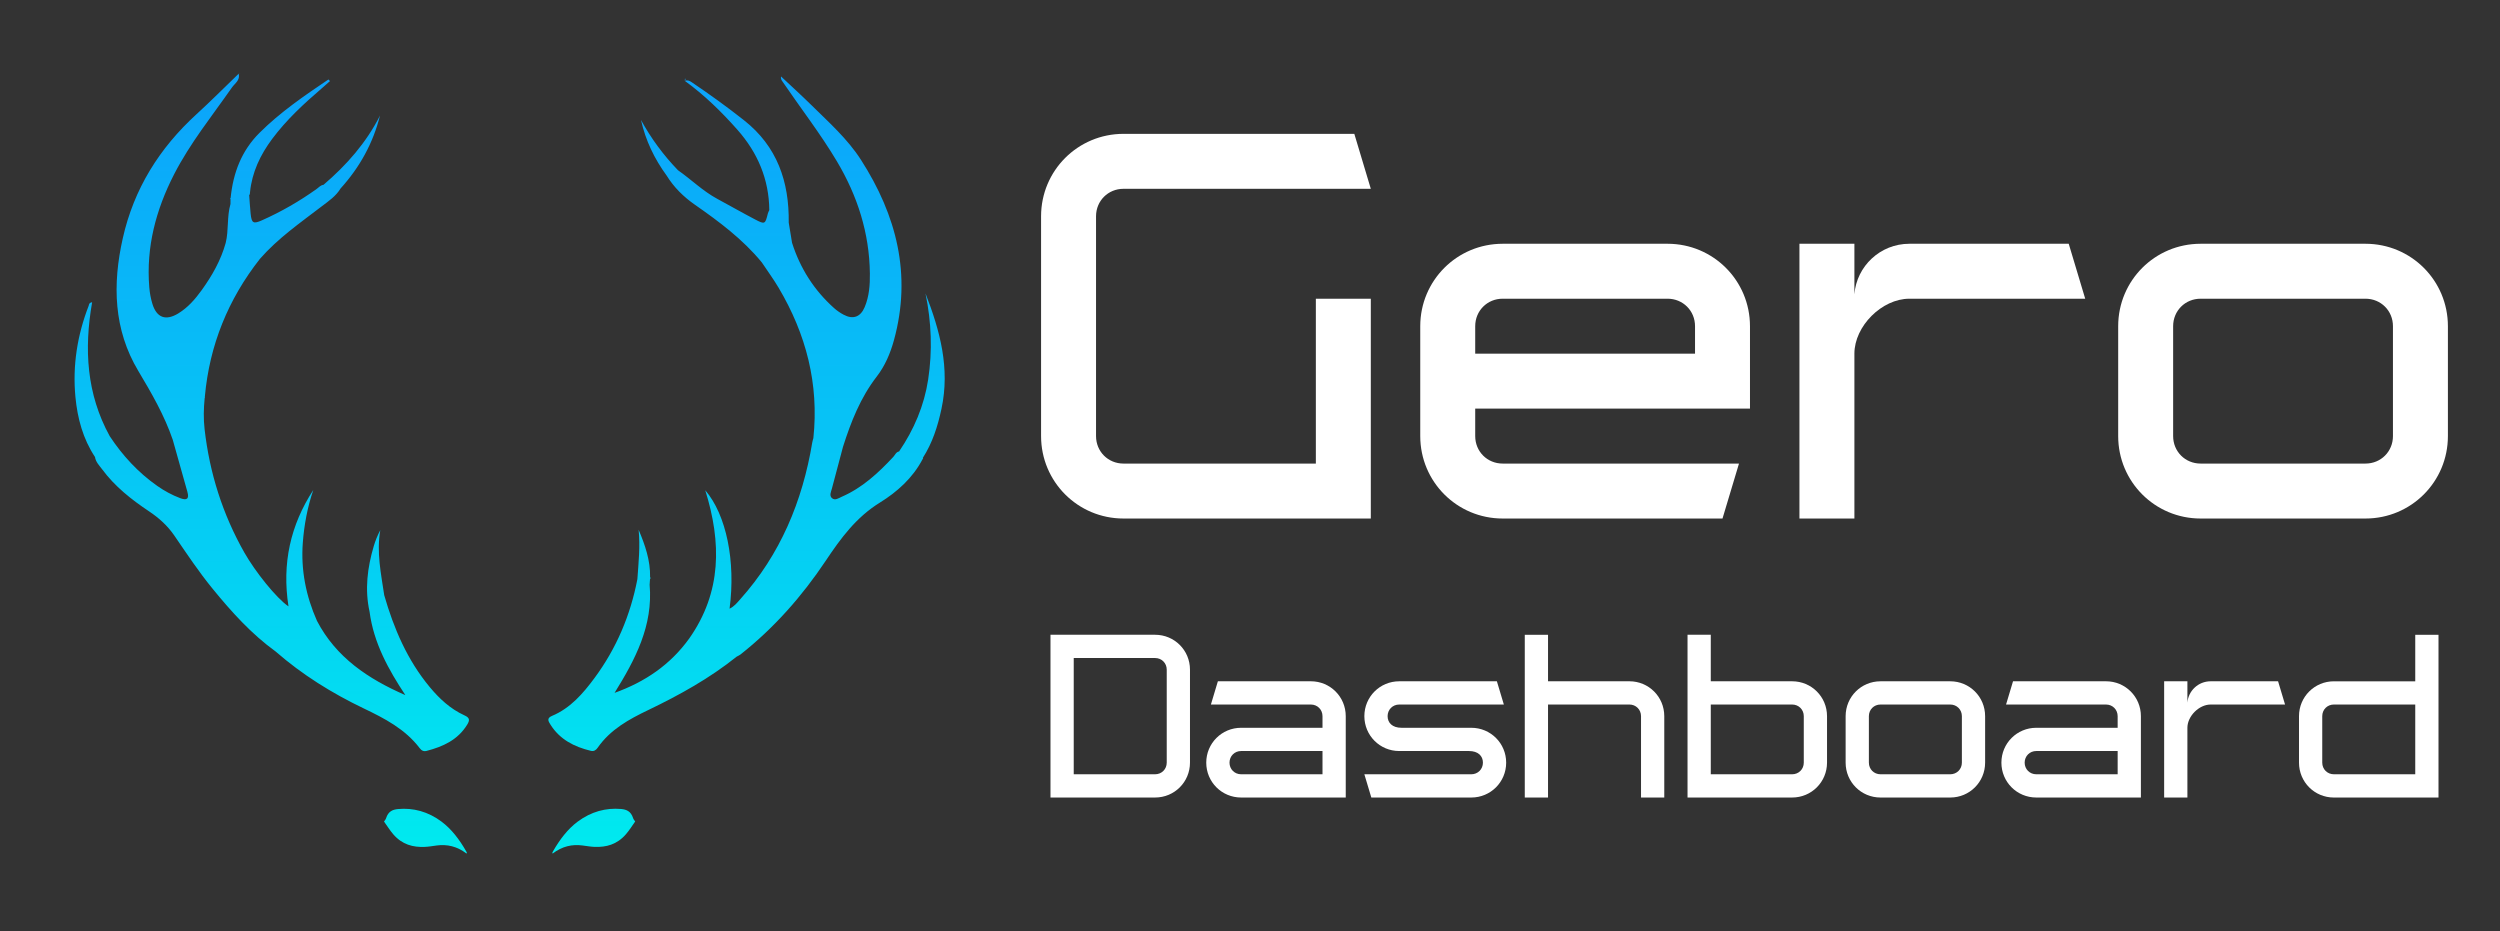 <?xml version="1.0" encoding="UTF-8"?>
<svg id="Layer_1" xmlns="http://www.w3.org/2000/svg" xmlns:xlink="http://www.w3.org/1999/xlink" viewBox="0 0 4312.07 1606.46"><rect x="0" y="0" width="4312.07" height="1606.46" fill="#333333" stroke="none"/>
  <defs>
    <style>
      .cls-1 {
        fill: #fff;
      }

      .cls-2 {
        fill: url(#linear-gradient);
      }
    </style>
    <linearGradient id="linear-gradient" x1="879.02" y1="-4482.4" x2="879.02" y2="-3137.06" gradientTransform="translate(0 -3010.15) scale(1 -1)" gradientUnits="userSpaceOnUse">
      <stop offset="0" stop-color="#00eaef"/>
      <stop offset="1" stop-color="#0ca3fb"/>
    </linearGradient>
  </defs>
  <path class="cls-2" d="M411.79,127v-.09c.99.27,1.98.54,2.96.81-.99-.18-2.07-.45-3.05-.63l.09-.09ZM1182.65,135.99l-1.35-.18c0,1.26,0,2.52-.09,3.77h0c.45-1.17.99-2.43,1.44-3.59ZM1596.42,506.64c10.15,49.14,12.04,98.46,4.49,148.05-6.92,45.19-24.43,86.24-50.13,123.97-5.3.99-6.83,5.93-9.88,9.25-25.96,27.85-53.63,53.54-89.02,68.9-5.21,2.25-11.77,7.37-17.25,2.07-4.49-4.4-1.17-10.78.27-16.26,6.29-23.99,12.76-47.97,19.13-71.96,13.74-43.12,30.09-84.8,58.21-121.19,14.37-18.6,23.54-40.34,29.73-62.97,30.9-112.65,4.49-215.06-56.95-310.82-23.18-36.11-55.25-64.59-85.52-94.41-17.07-16.8-34.86-32.97-52.37-49.41-.72,3.86.63,5.93,1.98,8,31.44,46.26,65.94,90.55,94.59,138.7,35.39,59.56,55.88,123.52,56.68,193.14.27,19.76-1.17,39.53-8.98,58.03-7.19,17.16-20.21,21.74-36.38,13.03-5.93-3.14-11.59-7.1-16.53-11.5-34.41-30.81-58.3-68.45-72.32-112.38-1.89-11.68-3.86-23.36-5.75-34.95.9-70.52-19.76-131.34-77.26-176.61-29.29-23.09-59.47-44.92-90.46-65.76-3.68-2.43-7.19-3.95-11.5-2.07,33.78,24.43,63.33,53.36,90.82,84.44,34.86,39.53,54.35,85.25,54.89,138.43h0c-.81,1.89-1.89,3.68-2.43,5.66-4.67,18.86-5.12,19.31-22.01,10.51-22.01-11.5-43.66-23.9-65.49-35.66-24.79-13.39-44.74-33.33-67.55-49.23-25.15-26.05-46.44-54.89-63.87-86.78,7.91,35.39,23.18,67.11,44.38,96.12,12.4,20.12,29.11,36.47,48.24,49.86,42.04,29.29,82.92,59.74,115.71,99.63,9.7,14.55,20.12,28.75,29.02,43.75,47.52,80.04,69.89,166.1,60.01,259.44-.63,2.52-1.53,4.94-1.89,7.46-16.89,101.51-55.07,193.23-124.33,270.58-5.21,5.84-10.15,12.22-18.33,16.17,10.87-81.66-5.57-161.97-41.95-204.28,28.21,90.01,28.48,175.89-27.49,255.49-32.61,45.46-76.54,75.19-128.91,93.97,35.75-57.58,66.66-115.97,60.46-186.49.18-3.14.45-6.29.63-9.34.36-.81.81-1.53,1.08-2.43,0-.27-.54-.63-.9-.99.63-29.11-8.62-55.7-19.76-82.02,2.87,28.66-.18,56.86-2.16,85.16-11.95,62.34-36.29,119.66-73.93,170.5-19.67,26.59-41.59,52.1-73.48,65.4-9.7,4.04-5.75,9.7-2.61,14.82,16.17,25.87,41.14,38.45,69.71,45.37,5.39,1.35,9.07-1.35,11.86-5.39,21.92-31.53,54.17-49.14,87.59-65.13,53.63-25.78,105.46-54.53,152.09-91.9,2.25-1.26,4.67-2.25,6.65-3.77,57.94-45.73,106.18-100.52,147.06-161.7,25.78-38.63,52.46-75.01,93.34-100.25,29.82-18.42,56.51-42.31,73.48-74.56.36-.63.9-1.26,1.08-1.98,0-.09-.18-.36-.45-.63,16.62-25.96,25.69-54.44,32.16-84.71,15-69.98-2.61-134.48-27.4-198.44l-.09.09ZM800.86,1233.75c-23.99-10.96-42.94-28.57-59.65-48.69-38.72-46.62-61.98-100.97-78.51-158.56-5.48-37.1-13.47-74.02-6.74-112.11-4.94,9.16-8.53,18.33-11.32,27.67-10.96,37.1-15.72,74.74-7.19,113.1,7.01,53.63,32.43,99.54,61.72,143.82-64.05-27.94-119.48-64.86-152.45-128.1-19.04-42.94-27.94-87.68-24.43-134.75,2.34-30.99,8-61.36,18.06-90.91-39.35,60.46-54.26,126.66-42.76,200.69-21.2-14.37-57.49-60.1-76-92.62-37.64-66.3-60.1-137.44-68.72-213.08-2.07-17.97-1.62-35.93.18-53.81.54-.72.63-1.44.27-2.25,8-88.67,40.07-167.72,94.95-237.61,31.08-35.57,69.71-62.34,106.9-90.82,11.68-8.89,24.34-17.43,32.25-30.63,32.97-36.38,56.06-78.07,68-125.77-23.81,47.07-57.76,85.61-97.47,119.48-5.03.54-8.08,4.49-11.77,7.1-29.64,21.2-61,39.26-94.32,54.08-15,6.65-17.88,5.03-19.58-11.41-1.08-10.78-1.71-21.56-2.52-32.34.72-.18,1.17-.72,1.17-1.44.09-.99.18-1.98.27-3.05,3.41-34.59,17.79-64.68,38.27-92.17,24.7-33.06,54.8-60.91,85.97-87.59,4.67-3.95,9.16-8.08,13.74-12.13-.9-.9-1.8-1.89-2.69-2.78-41.59,28.03-82.92,56.24-118.76,91.9-31.35,31.17-45.64,69.44-49.95,112.47l-.9.99s.72,1.08.72,1.17c.27-.36.36-.81.36-1.17,0,.45-.09.81-.36,1.17,0,2.78,0,5.57-.09,8.35-6.38,21.92-2.78,45.1-8.26,67.11-8.26,29.82-23.36,56.33-41.32,81.3-11.23,15.63-23.9,30.18-40.6,40.34-21.38,12.94-36.92,7.46-44.38-16.26-2.87-9.34-4.67-19.13-5.48-28.93-5.66-69.26,11.41-133.67,42.85-194.94,27.58-53.72,65.4-100.52,99.8-149.75,5.03-7.1,14.46-12.58,11.59-23.72h0c-24.17,23.27-47.88,47.16-72.68,69.8-64.14,58.57-108.16,128.91-127.29,214.16-17.88,79.41-15.99,157.3,26.77,228.72,22.91,38.36,45.01,76.54,59.47,118.85,8.35,29.82,16.62,59.74,25.15,89.47,3.68,12.76-1.26,15.36-12.31,11.14-14.01-5.3-27.13-12.4-39.44-21.02-33.06-23.18-59.92-52.28-82.11-85.88-40.07-72.76-44.47-150.47-30.36-231.05-5.66.9-5.3,4.22-6.02,6.2-19.58,50.58-27.94,103.13-22.82,157.12,3.5,36.83,12.94,72.23,33.78,103.67,1.26,8.71,7.46,14.64,12.31,21.2,21.92,29.64,50.4,52.1,80.67,72.32,17.07,11.41,31.89,24.61,43.57,41.59,21.38,31.17,42.31,62.79,66.3,92.08,32.52,39.8,66.75,77.89,108.7,108.25,45.9,40.07,97.2,71.96,152,98.19,36.2,17.34,71.51,35.66,96.48,68.54,3.23,4.31,7.01,6.02,12.04,4.67,28.21-7.37,53.63-18.86,69.8-45.1,4.76-7.73,4.76-11.95-4.67-16.17l-.18-.09ZM761.78,1417.28c-23.54-17.52-48.87-24.17-75.01-21.83-9.34.81-17.07,3.86-20.84,15.81-.72,2.25-2.34,3.86-3.59,5.75,5.3,7.28,10.15,15.18,15.81,21.83,15.81,18.33,34.59,22.64,53.99,21.92,7.01-.27,14.01-1.44,20.93-2.43,17.97-2.43,35.21,1.35,51.65,13.92,1.08-1.44.18-2.52-.54-3.68-11.68-20.57-25.6-38.72-42.49-51.29h.09ZM1071.26,1395.36c-26.14-2.25-51.47,4.4-75.01,21.92-16.89,12.58-30.81,30.72-42.49,51.29-.63,1.17-1.62,2.25-.54,3.68,16.44-12.58,33.69-16.35,51.65-13.92,7.01.9,13.92,2.16,20.93,2.43,19.4.63,38.18-3.68,53.99-22.01,5.75-6.65,10.6-14.55,15.81-21.83-1.26-1.89-2.87-3.5-3.59-5.75-3.77-11.95-11.59-15-20.84-15.81h.09Z"/>
  <g>
    <path class="cls-1" d="M1937.85,894.37c-78.75,0-142.18-63.43-142.18-142.18v-379.15c0-78.75,63.43-142.18,142.18-142.18h398.11l28.44,94.79h-426.54c-26.61,0-47.39,20.78-47.39,47.39v379.15c0,26.61,20.78,47.39,47.39,47.39h331.75v-284.36h94.79v379.15h-426.54,0Z"/>
    <path class="cls-1" d="M2876.24,420.44c78.75,0,142.18,63.43,142.18,142.18v142.18h-473.93v47.39c0,26.61,20.78,47.39,47.39,47.39h407.58l-28.44,94.79h-379.15c-78.75,0-142.18-63.43-142.18-142.18v-189.57c0-78.75,63.43-142.18,142.18-142.18h284.36ZM2591.88,515.22c-26.61,0-47.39,20.78-47.39,47.39v47.39h379.15v-47.39c0-26.61-20.78-47.39-47.39-47.39h-284.36Z"/>
    <path class="cls-1" d="M3568.19,420.44l28.44,94.79h-303.32c-47.39,0-94.79,47.39-94.79,94.79v284.36h-94.79v-473.93h94.79v87.13c3.83-48.3,44.48-87.13,94.79-87.13h274.88Z"/>
    <path class="cls-1" d="M3795.68,894.37c-78.75,0-142.18-63.43-142.18-142.18v-189.57c0-78.75,63.43-142.18,142.18-142.18h284.36c78.75,0,142.18,63.43,142.18,142.18v189.57c0,78.75-63.43,142.18-142.18,142.18h-284.36ZM4080.04,799.58c26.61,0,47.39-20.78,47.39-47.39v-189.57c0-26.61-20.78-47.39-47.39-47.39h-284.36c-26.61,0-47.39,20.78-47.39,47.39v189.57c0,26.61,20.78,47.39,47.39,47.39h284.36Z"/>
    <path class="cls-1" d="M2052.51,1315.44c0,33.36-26.8,60.15-60.15,60.15h-180.46v-280.72h180.46c33.36,0,60.15,26.8,60.15,60.15v160.41ZM2012.41,1155.03c0-11.3-8.75-20.05-20.05-20.05h-140.36v200.51h140.36c11.3,0,20.05-8.75,20.05-20.05v-160.41Z"/>
    <path class="cls-1" d="M2088.6,1215.19l12.03-40.1h160.41c33.36,0,60.15,26.8,60.15,60.15v140.36h-180.46c-33.36,0-60.15-26.8-60.15-60.15s26.8-60.15,60.15-60.15h140.36v-20.05c0-11.3-8.75-20.05-20.05-20.05h-172.44ZM2281.09,1335.49v-40.1h-140.36c-11.3,0-20.05,8.75-20.05,20.05s8.75,20.05,20.05,20.05h140.36Z"/>
    <path class="cls-1" d="M2413.43,1295.39c-33.36,0-60.15-26.8-60.15-60.15s26.8-60.15,60.15-60.15h168.43l12.03,40.1h-180.46c-11.3,0-20.05,8.75-20.05,20.05s8.02,20.05,24.06,20.05h120.31c33.36,0,60.15,26.8,60.15,60.15s-26.8,60.15-60.15,60.15h-172.44l-12.03-40.1h184.47c11.3,0,20.05-8.75,20.05-20.05s-8.02-20.05-24.06-20.05h-120.31Z"/>
    <path class="cls-1" d="M2629.98,1094.88h40.1v80.2h140.36c33.36,0,60.15,26.8,60.15,60.15v140.36h-40.1v-140.36c0-11.3-8.75-20.05-20.05-20.05h-140.36v160.41h-40.1v-280.72Z"/>
    <path class="cls-1" d="M3091.16,1175.09c33.36,0,60.15,26.8,60.15,60.15v80.2c0,33.36-26.8,60.15-60.15,60.15h-180.46v-280.72h40.1v80.2h140.36ZM3111.21,1235.24c0-11.3-8.75-20.05-20.05-20.05h-140.36v120.31h140.36c11.3,0,20.05-8.75,20.05-20.05v-80.2Z"/>
    <path class="cls-1" d="M3243.54,1375.6c-33.36,0-60.15-26.8-60.15-60.15v-80.2c0-33.36,26.8-60.15,60.15-60.15h120.31c33.36,0,60.15,26.8,60.15,60.15v80.2c0,33.36-26.8,60.15-60.15,60.15h-120.31ZM3363.85,1335.49c11.3,0,20.05-8.75,20.05-20.05v-80.2c0-11.3-8.75-20.05-20.05-20.05h-120.31c-11.3,0-20.05,8.75-20.05,20.05v80.2c0,11.3,8.75,20.05,20.05,20.05h120.31Z"/>
    <path class="cls-1" d="M3460.1,1215.19l12.03-40.1h160.41c33.36,0,60.15,26.8,60.15,60.15v140.36h-180.46c-33.36,0-60.15-26.8-60.15-60.15s26.8-60.15,60.15-60.15h140.36v-20.05c0-11.3-8.75-20.05-20.05-20.05h-172.44ZM3652.59,1335.49v-40.1h-140.36c-11.3,0-20.05,8.75-20.05,20.05s8.75,20.05,20.05,20.05h140.36Z"/>
    <path class="cls-1" d="M3929.29,1175.09l12.03,40.1h-128.33c-20.05,0-40.1,20.05-40.1,40.1v120.31h-40.1v-200.51h40.1v36.82c1.64-20.42,18.78-36.82,40.1-36.82h116.3Z"/>
    <path class="cls-1" d="M4165.89,1175.09v-80.2h40.1v280.72h-180.46c-33.36,0-60.15-26.8-60.15-60.15v-80.2c0-33.36,26.8-60.15,60.15-60.15h140.36ZM4005.48,1315.44c0,11.3,8.75,20.05,20.05,20.05h140.36v-120.31h-140.36c-11.3,0-20.05,8.75-20.05,20.05v80.2Z"/>
  </g>
</svg>
